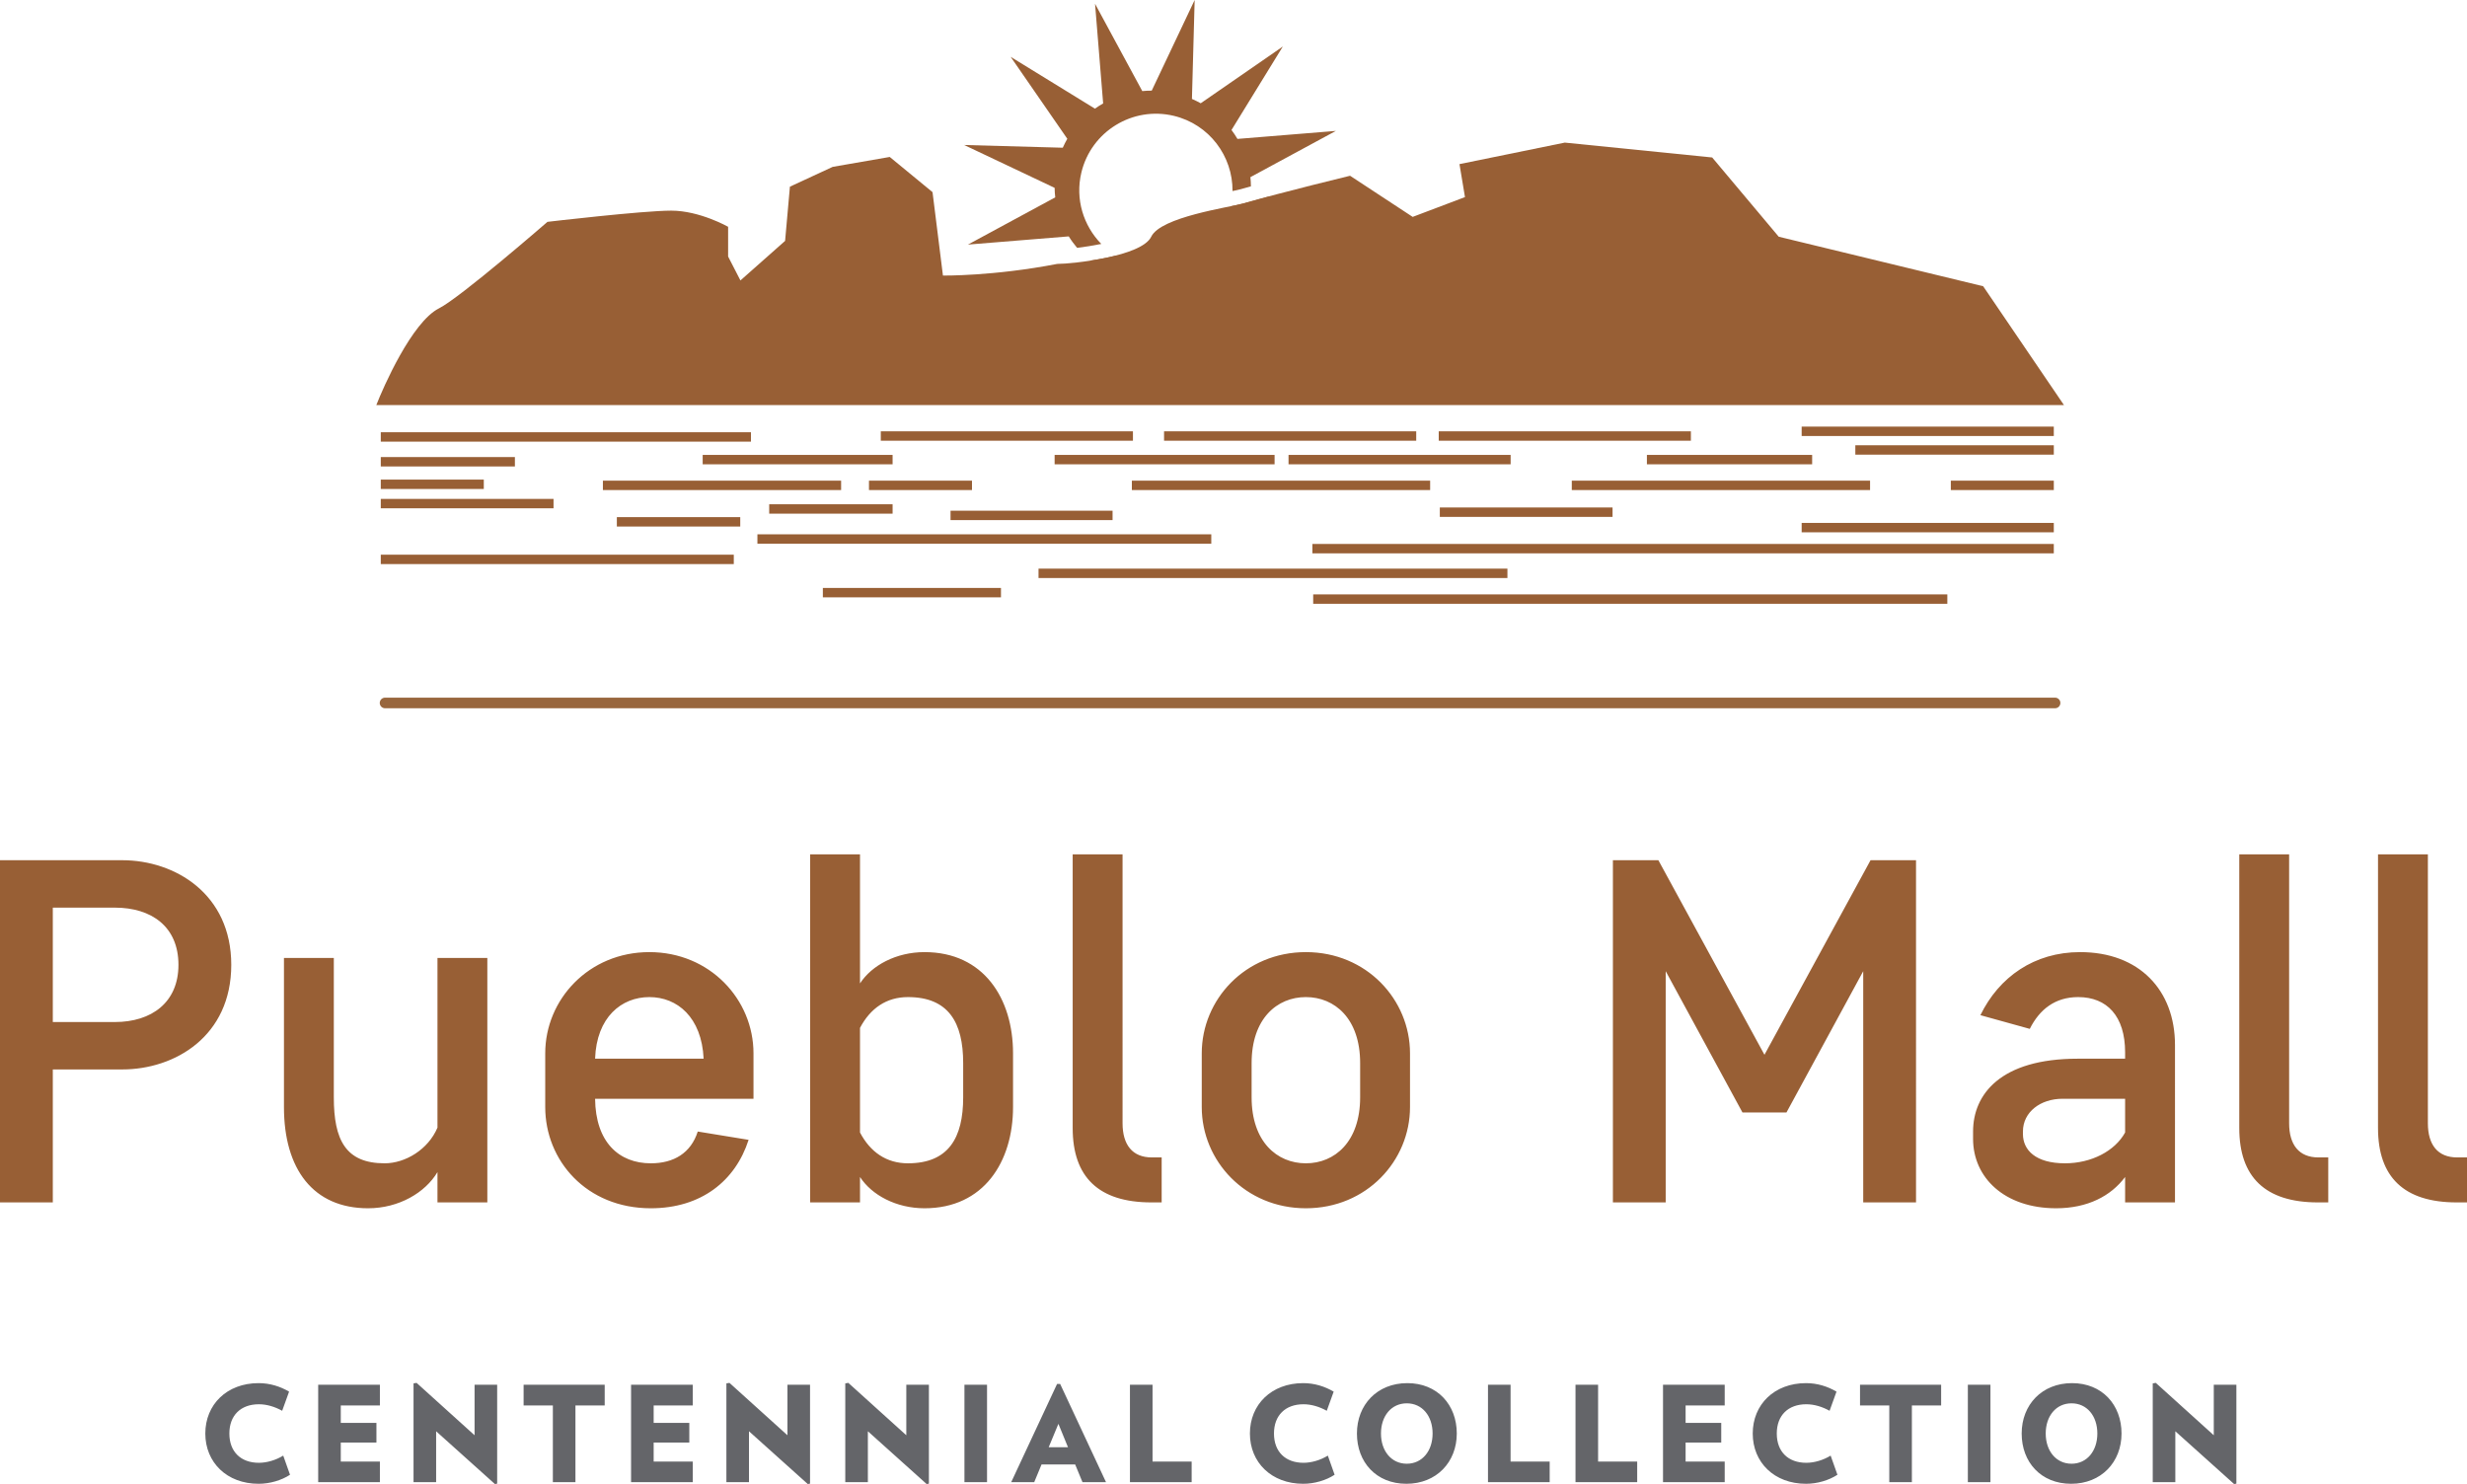 <?xml version="1.0" encoding="utf-8"?>
<!-- Generator: Adobe Illustrator 21.1.0, SVG Export Plug-In . SVG Version: 6.00 Build 0)  -->
<svg version="1.1" id="Layer_1" xmlns="http://www.w3.org/2000/svg" xmlns:xlink="http://www.w3.org/1999/xlink" x="0px" y="0px"
	 viewBox="0 0 178.075 107.133" enable-background="new 0 0 178.075 107.133" xml:space="preserve">
   <title>Pueblo Mall logo</title>
<line fill="none" stroke="#98663D" stroke-width="0.767" stroke-linecap="round" stroke-miterlimit="10" x1="27.795" y1="50.746" x2="148.34" y2="50.746"/>
<g>
	<path fill="#985F35" d="M175.251,61.675h-3.599v19.763c0,3.529,1.87,5.364,5.682,5.364h0.741v-3.247h-0.706
		c-1.412,0-2.118-0.917-2.118-2.47V61.675z M165.236,61.675h-3.599v19.763c0,3.529,1.87,5.364,5.681,5.364h0.742v-3.247h-0.706
		c-1.412,0-2.118-0.917-2.118-2.47V61.675z M149.056,83.979c-2.117,0-3.035-0.953-3.035-2.118v-0.176
		c0-1.412,1.271-2.365,2.859-2.365h4.517v2.435C152.656,83.096,150.962,83.979,149.056,83.979 M142.422,82.214
		c0,2.788,2.258,5.011,5.999,5.011c2.259,0,3.953-0.882,4.976-2.258v1.835h3.6V75.438c0-3.952-2.577-6.705-6.847-6.705
		c-3.317,0-5.858,1.8-7.199,4.553l3.564,0.988c0.706-1.412,1.836-2.294,3.494-2.294c2.082,0,3.388,1.376,3.388,3.988v0.459h-3.423
		c-5.576,0-7.552,2.576-7.552,5.258V82.214z M125.776,80.309h3.176l5.54-10.199v16.692h3.812V62.099h-3.282l-7.658,14.045
		l-7.658-14.045h-3.282v24.703h3.811V70.11L125.776,80.309z M90.345,76.744c0-3.211,1.835-4.764,3.917-4.764
		s3.917,1.553,3.917,4.764v2.471c0,3.211-1.835,4.764-3.917,4.764s-3.917-1.553-3.917-4.764V76.744z M86.746,79.92
		c0,3.882,3.14,7.305,7.516,7.305c4.376,0,7.517-3.423,7.517-7.305v-3.882c0-3.881-3.141-7.305-7.517-7.305
		c-4.376,0-7.516,3.424-7.516,7.305V79.92z M81.029,61.675h-3.6v19.763c0,3.529,1.871,5.364,5.682,5.364h0.741v-3.247h-0.706
		c-1.411,0-2.117-0.917-2.117-2.47V61.675z M65.537,71.98c2.929,0,3.988,1.835,3.988,4.764v2.471c0,2.929-1.059,4.764-3.988,4.764
		c-1.553,0-2.717-0.812-3.459-2.224v-7.552C62.82,72.792,63.984,71.98,65.537,71.98 M73.124,76.038c0-3.952-2.117-7.305-6.387-7.305
		c-2.047,0-3.812,0.953-4.659,2.259v-9.317h-3.599v25.127h3.599v-1.835c0.847,1.306,2.612,2.258,4.659,2.258
		c4.27,0,6.387-3.352,6.387-7.305V76.038z M46.872,71.98c2.012,0,3.776,1.447,3.918,4.447h-7.835
		C43.061,73.427,44.861,71.98,46.872,71.98 M54.389,79.32v-3.282c0-3.881-3.141-7.305-7.517-7.305s-7.516,3.424-7.516,7.305v3.882
		c0,3.847,2.964,7.305,7.622,7.305c3.635,0,6.105-1.976,7.058-4.94l-3.67-0.6c-0.494,1.553-1.729,2.294-3.388,2.294
		c-2.294,0-3.988-1.518-4.023-4.659H54.389z M20.497,79.92c0,4.482,2.117,7.305,6.07,7.305c2.223,0,4.128-1.129,5.011-2.611v2.188
		h3.599V69.157h-3.599v12.246c-0.671,1.588-2.329,2.576-3.812,2.576c-2.823,0-3.67-1.694-3.67-4.764V69.157h-3.599V79.92z
		 M3.812,73.78v-8.258h4.482c2.646,0,4.587,1.376,4.587,4.129c0,2.717-1.941,4.129-4.587,4.129H3.812z M8.823,77.203
		c3.811,0,7.87-2.4,7.87-7.552c0-5.117-4.059-7.552-7.87-7.552H0v24.703h3.812v-9.599H8.823z"/>
	<path fill="#646569" d="M161.428,107.105v-7.142h-1.631v3.648l-4.186-3.782l-0.22,0.038v7.132h1.63v-3.676l4.244,3.81
		L161.428,107.105z M151.392,103.486c0,1.258-0.749,2.18-1.863,2.18s-1.863-0.922-1.863-2.18c0-1.267,0.749-2.18,1.863-2.18
		S151.392,102.219,151.392,103.486 M153.138,103.486c0-2.074-1.4-3.638-3.57-3.638c-2.18,0-3.638,1.564-3.638,3.638
		c0,2.065,1.391,3.628,3.57,3.628C151.67,107.114,153.138,105.551,153.138,103.486 M143.676,99.963h-1.631v7.036h1.631V99.963z
		 M140.117,101.46v-1.497h-5.855v1.497h2.112v5.539h1.631v-5.539H140.117z M132.631,106.462l-0.49-1.382
		c-0.528,0.327-1.181,0.519-1.757,0.519c-1.315,0-2.131-0.807-2.131-2.113s0.816-2.113,2.131-2.113c0.576,0,1.162,0.183,1.68,0.471
		l0.5-1.382c-0.634-0.374-1.383-0.614-2.199-0.614c-2.294,0-3.848,1.545-3.848,3.638c0,2.084,1.554,3.628,3.848,3.628
		C131.172,107.114,132.016,106.865,132.631,106.462 M124.494,106.999v-1.487h-2.822v-1.374h2.572v-1.419h-2.572v-1.259h2.822v-1.497
		h-4.453v7.036H124.494z M118.177,106.999v-1.487h-2.822v-5.549h-1.631v7.036H118.177z M111.86,106.999v-1.487h-2.822v-5.549h-1.631
		v7.036H111.86z M103.409,103.486c0,1.258-0.749,2.18-1.863,2.18s-1.863-0.922-1.863-2.18c0-1.267,0.749-2.18,1.863-2.18
		S103.409,102.219,103.409,103.486 M105.155,103.486c0-2.074-1.401-3.638-3.571-3.638c-2.179,0-3.637,1.564-3.637,3.638
		c0,2.065,1.391,3.628,3.57,3.628C103.687,107.114,105.155,105.551,105.155,103.486 M96.336,106.462l-0.489-1.382
		c-0.528,0.327-1.181,0.519-1.757,0.519c-1.315,0-2.131-0.807-2.131-2.113s0.816-2.113,2.131-2.113c0.576,0,1.162,0.183,1.68,0.471
		l0.499-1.382c-0.633-0.374-1.382-0.614-2.198-0.614c-2.295,0-3.849,1.545-3.849,3.638c0,2.084,1.554,3.628,3.849,3.628
		C94.877,107.114,95.722,106.865,96.336,106.462 M86.017,106.999v-1.487h-2.823v-5.549h-1.631v7.036H86.017z M77.09,104.475h-1.392
		l0.701-1.689L77.09,104.475z M79.836,106.999l-3.312-7.093h-0.221l-3.312,7.093h1.661l0.528-1.277h2.429l0.528,1.277H79.836z
		 M71.247,99.963h-1.631v7.036h1.631V99.963z M67.051,107.105v-7.142H65.42v3.648l-4.186-3.782l-0.22,0.038v7.132h1.631v-3.676
		l4.243,3.81L67.051,107.105z M58.471,107.105v-7.142H56.84v3.648l-4.186-3.782l-0.221,0.038v7.132h1.631v-3.676l4.244,3.81
		L58.471,107.105z M50.005,106.999v-1.487h-2.822v-1.374h2.573v-1.419h-2.573v-1.259h2.822v-1.497h-4.453v7.036H50.005z
		 M43.649,101.46v-1.497h-5.854v1.497h2.112v5.539h1.63v-5.539H43.649z M35.887,107.105v-7.142h-1.631v3.648l-4.186-3.782
		l-0.22,0.038v7.132h1.631v-3.676l4.243,3.81L35.887,107.105z M27.422,106.999v-1.487h-2.823v-1.374h2.573v-1.419h-2.573v-1.259
		h2.823v-1.497h-4.454v7.036H27.422z M20.934,106.462l-0.49-1.382c-0.528,0.327-1.18,0.519-1.756,0.519
		c-1.316,0-2.132-0.807-2.132-2.113s0.816-2.113,2.132-2.113c0.576,0,1.161,0.183,1.68,0.471l0.499-1.382
		c-0.634-0.374-1.383-0.614-2.199-0.614c-2.294,0-3.848,1.545-3.848,3.638c0,2.084,1.554,3.628,3.848,3.628
		C19.475,107.114,20.32,106.865,20.934,106.462"/>
	<path fill="#985F35" d="M27.163,29.244c0.493-1.274,2.567-5.999,4.523-6.984c1.544-0.778,7.831-6.245,7.831-6.245
		s6.873-0.809,8.932-0.809c2.059,0,4.108,1.166,4.108,1.166v2.146l0.889,1.727l3.224-2.856l0.348-3.914l3.088-1.43l4.118-0.715
		l3.088,2.54l0.752,6.022c0,0,3.625,0.052,8.248-0.841c1.103,0,6.099-0.533,6.786-1.963c0.686-1.431,5.613-2.112,6.61-2.397
		c2.942-0.84,7.743-2.004,7.743-2.004l4.52,2.97l3.775-1.43l-0.397-2.38l7.603-1.553l10.638,1.073l4.804,5.721l14.756,3.575
		l5.834,8.581H27.163z"/>
</g>
<rect x="27.486" y="31.204" fill="#985F35" width="26.72" height="0.678"/>
<rect x="130.049" y="30.797" fill="#985F35" width="18.2" height="0.678"/>
<rect x="133.923" y="32.143" fill="#985F35" width="14.327" height="0.678"/>
<rect x="130.049" y="37.749" fill="#985F35" width="18.2" height="0.678"/>
<rect x="103.852" y="31.137" fill="#985F35" width="18.201" height="0.678"/>
<rect x="84.025" y="31.137" fill="#985F35" width="18.202" height="0.678"/>
<rect x="81.701" y="34.699" fill="#985F35" width="21.531" height="0.678"/>
<rect x="43.519" y="34.699" fill="#985F35" width="17.195" height="0.678"/>
<rect x="54.672" y="38.572" fill="#985F35" width="32.762" height="0.678"/>
<rect x="94.732" y="39.268" fill="#985F35" width="53.517" height="0.678"/>
<rect x="94.79" y="42.909" fill="#985F35" width="45.774" height="0.678"/>
<rect x="74.964" y="41.05" fill="#985F35" width="33.846" height="0.678"/>
<rect x="103.93" y="36.635" fill="#985F35" width="12.469" height="0.679"/>
<rect x="27.486" y="36.016" fill="#985F35" width="12.47" height="0.678"/>
<rect x="68.613" y="36.868" fill="#985F35" width="11.695" height="0.678"/>
<rect x="44.526" y="37.332" fill="#985F35" width="8.907" height="0.678"/>
<rect x="55.523" y="36.403" fill="#985F35" width="8.907" height="0.678"/>
<rect x="62.725" y="34.699" fill="#985F35" width="7.436" height="0.678"/>
<rect x="140.816" y="34.699" fill="#985F35" width="7.434" height="0.678"/>
<rect x="27.486" y="34.622" fill="#985F35" width="7.436" height="0.678"/>
<rect x="59.396" y="42.444" fill="#985F35" width="12.857" height="0.678"/>
<rect x="76.126" y="32.84" fill="#985F35" width="15.877" height="0.678"/>
<rect x="50.722" y="32.84" fill="#985F35" width="13.708" height="0.678"/>
<rect x="27.486" y="32.995" fill="#985F35" width="9.681" height="0.678"/>
<rect x="93.01" y="32.84" fill="#985F35" width="16.032" height="0.678"/>
<rect x="118.878" y="32.84" fill="#985F35" width="11.928" height="0.678"/>
<rect x="27.486" y="40.043" fill="#985F35" width="25.481" height="0.678"/>
<rect x="113.456" y="34.699" fill="#985F35" width="21.531" height="0.678"/>
<rect x="63.578" y="31.137" fill="#985F35" width="18.201" height="0.678"/>
<g>
	<path fill="#985F35" d="M69.595,10.467l6.531,3.094c0.003,0.231,0.019,0.459,0.045,0.686l-6.303,3.41l7.278-0.592
		c0.178,0.291,0.384,0.564,0.603,0.827c0.555-0.067,1.156-0.162,1.745-0.281c-1.286-1.315-1.898-3.232-1.438-5.153
		c0.712-2.974,3.7-4.807,6.674-4.095c2.556,0.612,4.258,2.908,4.237,5.429c0.249-0.051,0.467-0.098,0.597-0.135
		c0.232-0.066,0.479-0.135,0.731-0.205c-0.004-0.222-0.012-0.445-0.038-0.664l6.171-3.338l-7.105,0.578
		c-0.132-0.222-0.274-0.438-0.43-0.644l3.704-6.025l-5.926,4.096c-0.205-0.114-0.416-0.218-0.634-0.312L86.234,0l-3.099,6.543
		c-0.229,0-0.456,0.011-0.681,0.033l-3.41-6.303l0.585,7.194c-0.204,0.116-0.402,0.241-0.594,0.376l-6.081-3.739l4.088,5.915
		c-0.12,0.208-0.228,0.423-0.327,0.645L69.595,10.467z"/>
	<path fill="#985F35" d="M82.321,20.434l-0.494-0.107c0.341,0.07,0.681,0.116,1.019,0.136
		C82.671,20.456,82.497,20.455,82.321,20.434 M96.701,16.64L91.55,14.2c-0.6,0.161-1.179,0.319-1.697,0.467
		c-0.202,0.058-0.56,0.132-1.008,0.224c-0.01,0.049-0.008,0.097-0.02,0.146c-0.712,2.974-3.7,4.808-6.674,4.096
		c-0.581-0.14-1.102-0.387-1.585-0.682c-0.636,0.158-1.289,0.276-1.893,0.363c0.799,0.664,1.753,1.17,2.83,1.443l-0.441-0.096
		c-0.275-0.086-0.542-0.189-0.799-0.307l-0.201,7.253l3.137-6.623c-0.036,0-0.073-0.006-0.109-0.007
		c0.239,0.007,0.478,0.001,0.713-0.016l3.449,6.373l-0.587-7.212c0.204-0.11,0.402-0.23,0.594-0.359l6.083,3.74l-4.045-5.853
		c0.138-0.226,0.264-0.461,0.377-0.705L96.701,16.64z"/>
</g>
</svg>
